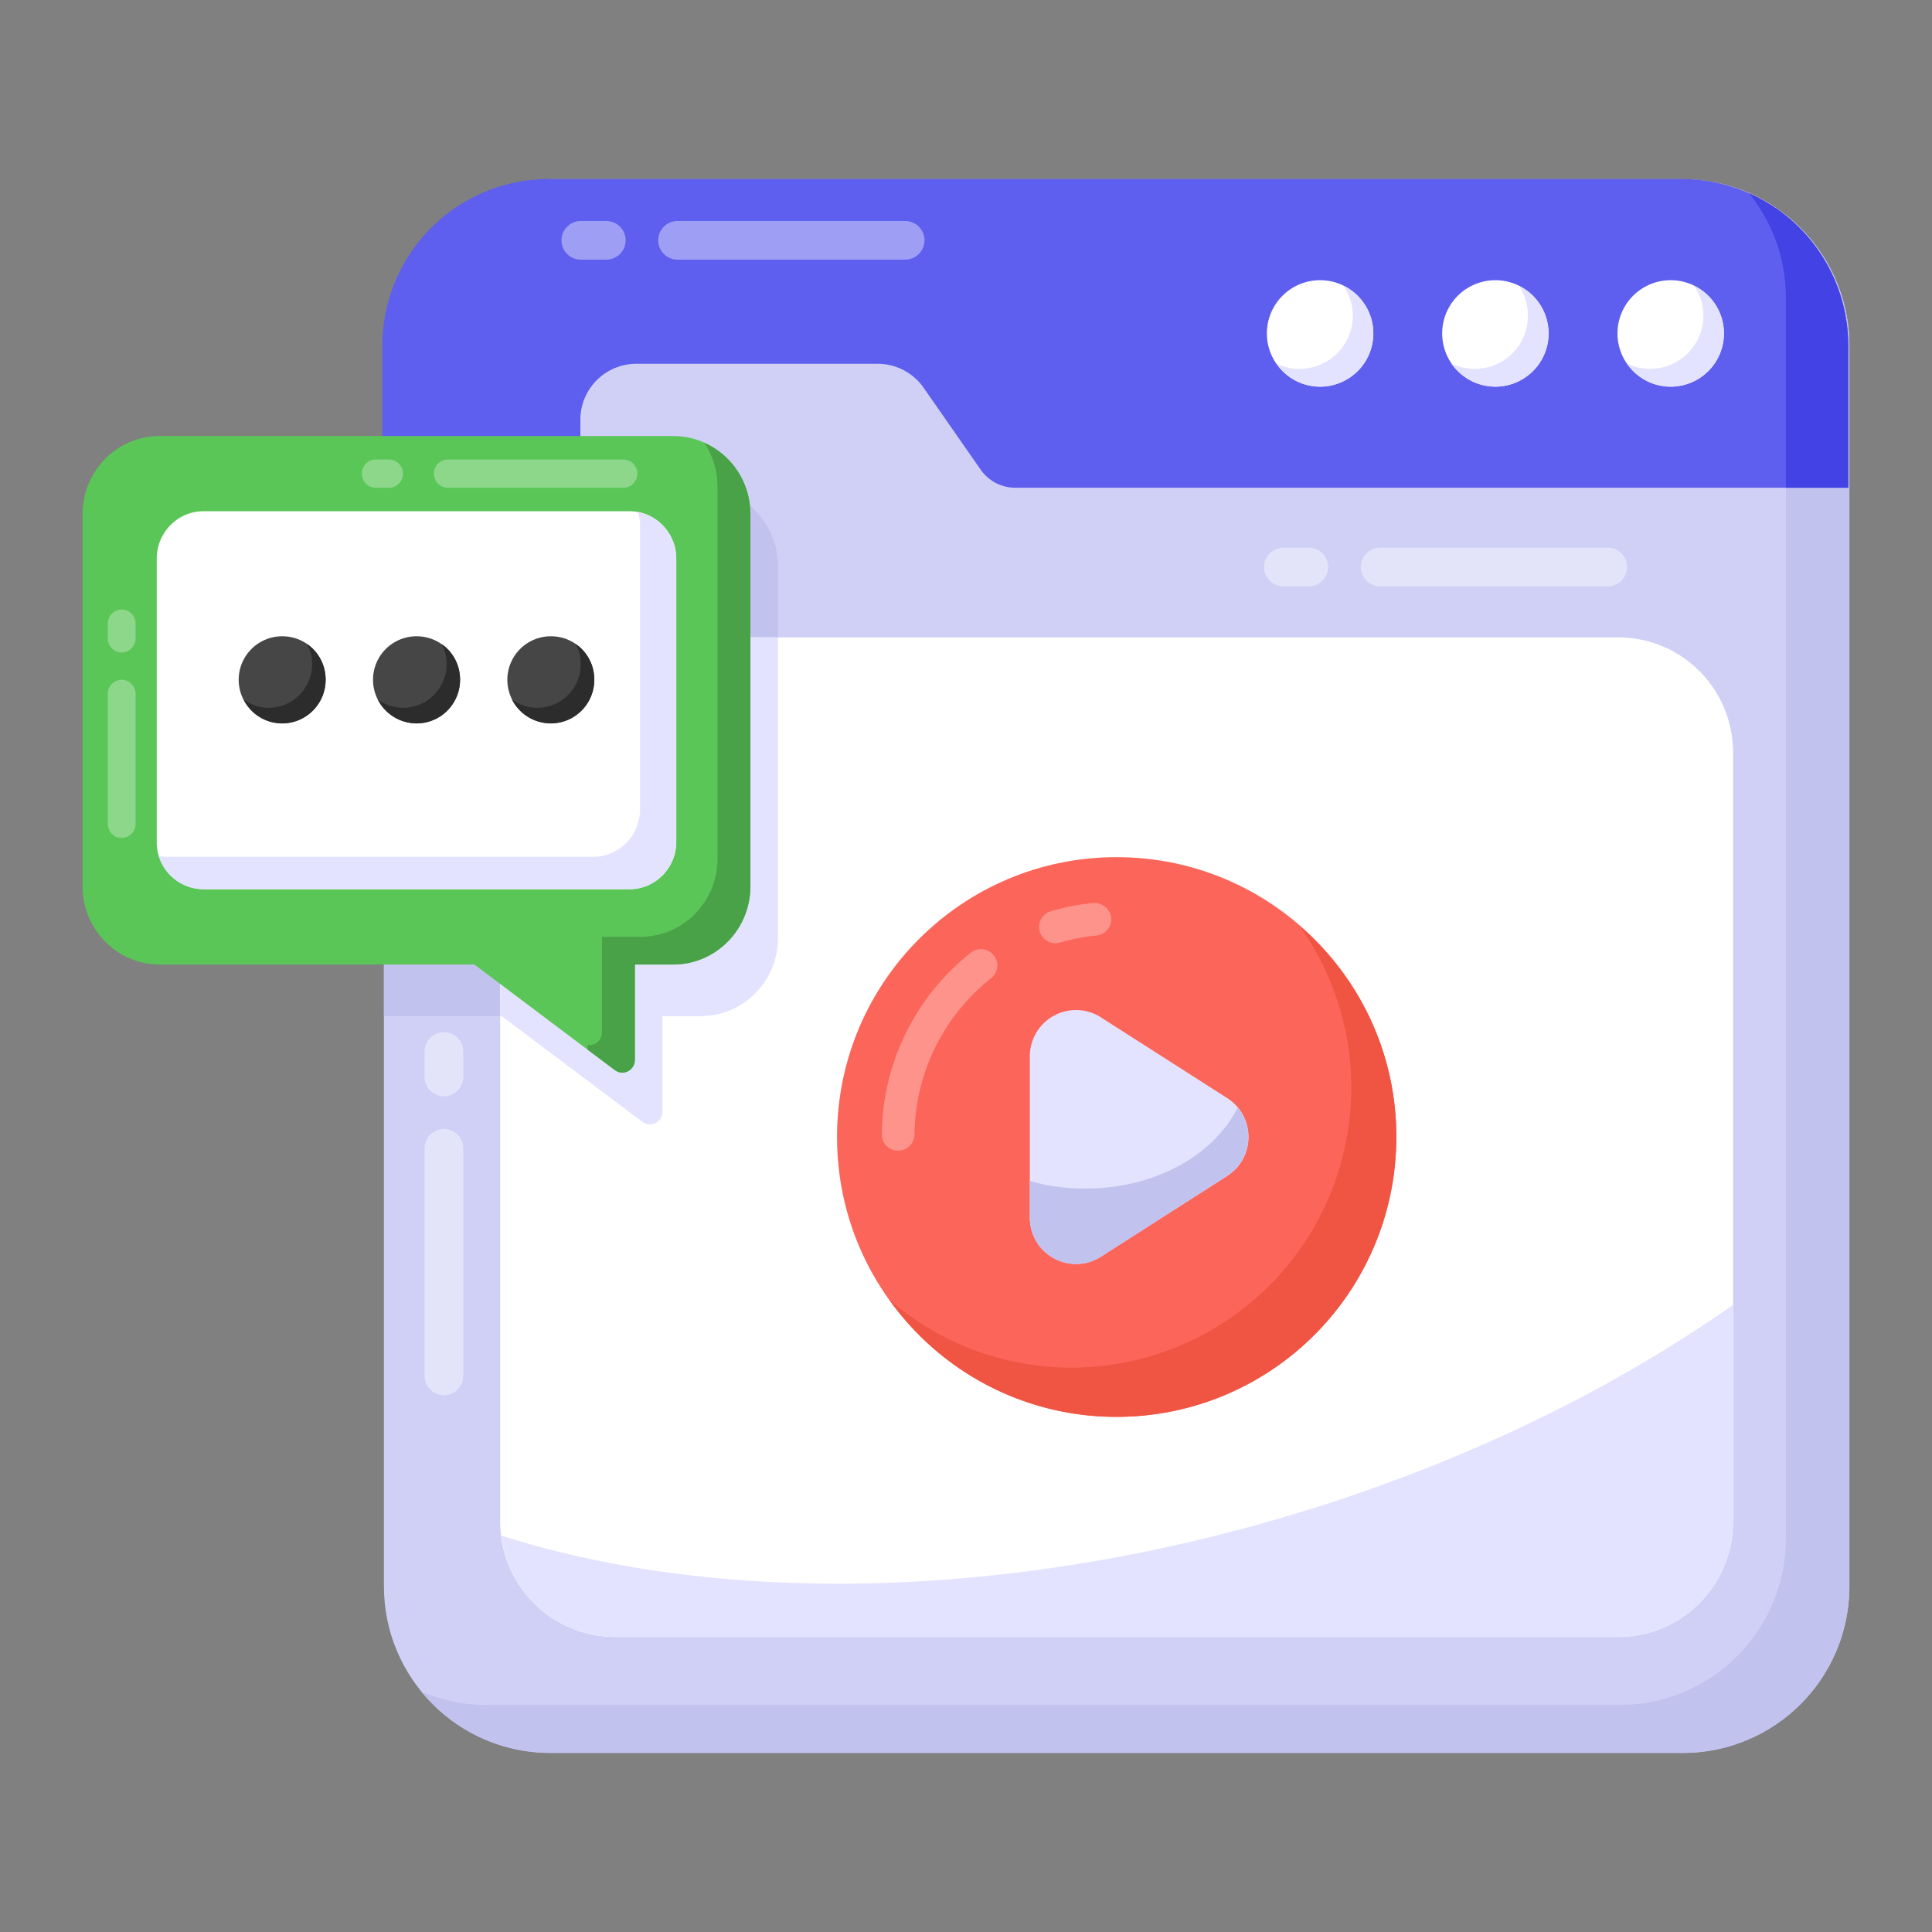 <?xml version="1.0" standalone="no"?><!DOCTYPE svg PUBLIC "-//W3C//DTD SVG 1.1//EN" "http://www.w3.org/Graphics/SVG/1.1/DTD/svg11.dtd"><svg class="icon" width="200px" height="200.00px" viewBox="0 0 1024 1024" version="1.1" xmlns="http://www.w3.org/2000/svg"><rect x="0" y="0" width="1024" height="1024" fill="#808080" stroke="none"/><path d="M980.181 183.277v657.485c0 48.688-39.414 88.296-88.296 88.296h-600.103c-48.882 0-88.296-39.608-88.296-88.296V183.277c0-48.688 39.414-88.296 88.296-88.296h600.103c48.882 0 88.296 39.608 88.296 88.296z" fill="#D0D0F7" /><path d="M412.344 299.955v37.869h-86.171c-33.811 0-61.054 27.242-61.054 61.054v139.689h-61.633v-280.151h167.897c22.605 0 40.96 18.741 40.96 41.54zM980.238 183.161v657.678a88.296 88.296 0 0 1-88.296 88.277H291.782a88.161 88.161 0 0 1-68.569-32.652 85.61 85.61 0 0 0 34.913 7.187h600.141a88.296 88.296 0 0 0 88.296-88.296V157.715a87.484 87.484 0 0 0-19.514-55.238l-0.386-0.406c1.835 0.811 3.478 1.642 5.313 2.666 0.831 0.618 1.855 1.024 2.686 1.449 2.048 1.217 3.883 2.454 5.738 3.478 0.193 0.425 0.406 0.425 0.618 0.425a87.716 87.716 0 0 1 39.221 73.09z" fill="#C2C2EF" /><path d="M918.547 398.896v407.668c0 33.618-27.242 61.054-60.86 61.054h-531.514a61.054 61.054 0 0 1-61.054-61.054v-407.668c0-33.811 27.242-61.054 61.054-61.054h531.514c33.618 0 60.86 27.242 60.86 61.054z" fill="#FFFFFF" /><path d="M918.547 691.586v114.958c0 33.618-27.242 61.054-60.86 61.054h-531.514a60.86 60.86 0 0 1-60.474-53.712c109.742 34.971 256.193 35.357 407.088-7.535 94.092-26.856 177.944-67.043 245.76-114.765z" fill="#E4E3FF" /><path d="M979.62 183.161v75.351H538.122c-7.303 0-14.143-3.555-18.316-9.544l-30.256-43.433a29.677 29.677 0 0 0-24.344-12.713h-127.923c-16.403 0-29.677 13.293-29.677 29.677v13.718c0 12.327-9.989 22.315-22.315 22.315H202.675v-75.351a88.296 88.296 0 0 1 88.296-88.296h600.354a88.296 88.296 0 0 1 88.296 88.296z" fill="#5E5EEF" /><path d="M979.62 183.161v75.351h-33.058V157.735a87.484 87.484 0 0 0-19.514-55.238c1.642 0.618 3.285 1.449 4.927 2.261 0.831 0.618 1.855 1.024 2.686 1.449 2.048 1.217 3.883 2.454 5.738 3.478 0.193 0.425 0.406 0.425 0.618 0.425a88.76 88.76 0 0 1 38.603 73.09z" fill="#4242E5" /><path d="M913.717 176.785a28.208 28.208 0 1 1-56.417-0.135 28.208 28.208 0 0 1 56.417 0.135zM820.804 176.785a28.208 28.208 0 1 1-56.417-0.135 28.208 28.208 0 0 1 56.417 0.135zM727.89 176.785a28.208 28.208 0 1 1-56.417-0.135 28.208 28.208 0 0 1 56.417 0.135z" fill="#FFFFFF" /><path d="M913.717 176.804a28.208 28.208 0 0 1-28.344 28.131c-9.448 0-18.065-4.927-22.992-12.307a27.049 27.049 0 0 0 12.114 2.859 28.208 28.208 0 0 0 28.324-28.131c0-5.951-1.835-11.283-4.927-15.804 9.467 4.521 15.824 14.162 15.824 25.252zM820.707 176.804c0 15.399-12.539 28.131-28.131 28.131-9.66 0-18.065-4.927-23.417-12.307 3.71 1.835 8.018 2.859 12.52 2.859 15.611 0 28.131-12.52 28.131-28.131 0-5.951-1.835-11.283-4.714-15.804 9.235 4.521 15.611 14.162 15.611 25.252zM727.89 176.804a28.208 28.208 0 0 1-28.324 28.131c-9.467 0-18.084-4.927-22.992-12.307a27.049 27.049 0 0 0 12.095 2.859 28.208 28.208 0 0 0 28.344-28.131c0-5.951-1.855-11.283-4.927-15.804 9.448 4.521 15.804 14.162 15.804 25.252z" fill="#E4E3FF" /><path d="M235.288 739.483a10.24 10.24 0 0 1-10.24-10.24V608.604a10.24 10.24 0 0 1 20.48 0v120.677a10.24 10.24 0 0 1-10.24 10.24zM235.288 581.091a10.24 10.24 0 0 1-10.24-10.24v-13.525a10.24 10.24 0 0 1 20.48 0v13.525a10.24 10.24 0 0 1-10.24 10.24z" fill="#FFFFFF" opacity=".4" /><path d="M412.344 337.843v159.396c0 22.798-18.355 41.346-40.96 41.346h-20.287v50.62c0 5.603-6.376 8.694-10.626 5.41l-74.578-56.03h-0.773v-139.689c0-33.811 27.242-61.054 61.054-61.054h86.171z" fill="#E4E3FF" /><path d="M862.382 300.534a10.24 10.24 0 0 1-10.24 10.24h-120.677a10.24 10.24 0 0 1 0-20.48h120.677a10.24 10.24 0 0 1 10.24 10.24zM703.971 300.534a10.24 10.24 0 0 1-10.24 10.24h-13.525a10.24 10.24 0 0 1 0-20.48h13.525a10.24 10.24 0 0 1 10.24 10.24zM489.994 127.382a10.24 10.24 0 0 1-10.24 10.24h-120.658a10.24 10.24 0 0 1 0-20.48h120.677a10.24 10.24 0 0 1 10.24 10.24zM331.602 127.382a10.24 10.24 0 0 1-10.24 10.24h-13.525a10.24 10.24 0 0 1 0-20.48h13.525a10.24 10.24 0 0 1 10.24 10.24z" fill="#FFFFFF" opacity=".4" /><path d="M443.643 602.653c0 81.959 66.367 148.325 148.132 148.325 81.959 0 148.325-66.367 148.325-148.325s-66.367-148.345-148.325-148.345c-81.765 0-148.132 66.386-148.132 148.345z" fill="#FC6559" /><path d="M476.025 609.879h-0.097a8.656 8.656 0 0 1-8.578-8.772 124.29 124.29 0 0 1 47.046-96.063 8.656 8.656 0 1 1 10.8 13.525 107.037 107.037 0 0 0-40.496 82.731 8.656 8.656 0 0 1-8.675 8.578zM551.067 493.684a8.694 8.694 0 0 1 5.912-10.742c7.361-2.125 14.916-3.594 22.489-4.347 4.444-0.27 9.003 3.033 9.467 7.806a8.694 8.694 0 0 1-7.806 9.467 105.569 105.569 0 0 0-19.321 3.729 8.694 8.694 0 0 1-10.742-5.912z" fill="#FFFFFF" opacity=".3" /><path d="M740.062 602.614a148.287 148.287 0 0 1-148.325 148.345 147.475 147.475 0 0 1-120.407-62.136 146.915 146.915 0 0 0 96.526 36.033 148.287 148.287 0 0 0 148.325-148.325 146.123 146.123 0 0 0-27.513-85.823 146.374 146.374 0 0 1 51.393 111.925z" fill="#F05543" /><path d="M650.433 623.288l-66.927 42.795a24.479 24.479 0 0 1-37.675-20.635v-85.591a24.479 24.479 0 0 1 37.675-20.635l66.927 42.795c15.07 9.622 15.07 31.628 0 41.25z" fill="#E4E3FF" /><path d="M650.375 623.21l-66.85 42.892c-16.229 10.433-37.675-1.352-37.675-20.673v-19.514c9.081 2.705 19.128 4.057 29.561 4.057 36.709 0 68.009-17.775 80.568-42.892 9.081 10.82 7.149 28.015-5.603 36.13z" fill="#C2C2EF" /><path d="M43.762 272.577v197.13c0 22.914 18.316 41.501 40.883 41.501h166.777l74.424 55.992a6.685 6.685 0 0 0 10.665-5.448V511.227h20.325c22.605 0 40.902-18.587 40.902-41.501V272.577c0-22.914-18.316-41.482-40.902-41.482H84.644c-22.567 0-40.883 18.567-40.883 41.482z" fill="#5BC658" /><path d="M373.277 234.709c4.482 6.666 7.013 14.684 7.013 23.301v197.072c0 22.992-18.335 41.443-40.825 41.443h-20.422v50.678c0 4.386-3.826 7.149-7.574 6.608v2.531l14.433 10.82c4.309 3.342 10.568 0.155 10.568-5.429v-50.524h20.422c22.509 0 40.844-18.606 40.844-41.443V272.519c0-16.925-9.989-31.454-24.441-37.811z" fill="#49A247" /><path d="M206.21 258.512h-7.071a7.419 7.419 0 0 1-7.361-7.477c0-4.135 3.285-7.477 7.361-7.477h7.071c4.077 0 7.381 3.342 7.381 7.477 0 4.135-3.304 7.477-7.381 7.477z" fill="#FFFFFF" opacity=".3" /><path d="M330.424 258.512h-93.049a7.419 7.419 0 0 1-7.381-7.477c0-4.135 3.304-7.477 7.381-7.477h93.049c4.077 0 7.381 3.342 7.381 7.477 0 4.135-3.304 7.477-7.381 7.477z" fill="#FFFFFF" opacity=".3" /><path d="M64.493 444.107c4.077 0 7.381-3.342 7.381-7.477v-68.859a7.419 7.419 0 0 0-7.381-7.477 7.419 7.419 0 0 0-7.361 7.477V436.649c0 4.135 3.285 7.477 7.361 7.477z" fill="#FFFFFF" opacity=".3" /><path d="M64.493 345.803c4.077 0 7.381-3.342 7.381-7.477v-7.786a7.419 7.419 0 0 0-7.381-7.477 7.419 7.419 0 0 0-7.361 7.477v7.786c0 4.135 3.285 7.477 7.361 7.477z" fill="#FFFFFF" opacity=".3" /><path d="M83.079 446.155v-150.026c0-13.892 11.09-25.156 24.789-25.156h225.763c13.698 0 24.808 11.264 24.808 25.156v150.026c0 13.911-11.109 25.156-24.808 25.156H107.868a24.982 24.982 0 0 1-24.808-25.156z" fill="#FFFFFF" /><path d="M358.419 296.168v149.968c0 13.969-11.109 25.117-24.75 25.117H107.81a24.827 24.827 0 0 1-23.687-17.543c1.488 0.309 3.053 0.406 4.637 0.406h225.724c13.66 0 24.75-11.264 24.75-25.233v-149.968c0-2.608-0.386-5.197-1.082-7.593a25.175 25.175 0 0 1 20.248 24.846z" fill="#E4E3FF" /><path d="M172.612 360.235a23.05 23.05 0 1 1-22.992-22.992c12.752 0 22.992 10.24 22.992 22.992zM243.809 360.235a23.05 23.05 0 1 1-22.992-22.992c12.752 0 22.992 10.24 22.992 22.992zM315.006 360.235a23.05 23.05 0 1 1-22.992-22.992c12.752 0 22.992 10.24 22.992 22.992z" fill="#474646" /><path d="M172.573 360.255c0 12.752-10.24 23.185-22.992 23.185-9.081 0-16.809-5.217-20.48-12.752 3.864 2.898 8.308 4.444 13.331 4.444 12.752 0 22.992-10.433 22.992-23.185 0-3.864-0.966-7.535-2.705-10.626 5.989 4.057 9.854 11.013 9.854 18.934zM243.867 360.255c0 12.752-10.24 23.185-22.992 23.185a23.185 23.185 0 0 1-20.673-12.752c3.864 2.898 8.501 4.444 13.525 4.444 12.752 0 22.992-10.433 22.992-23.185 0-3.864-0.966-7.535-2.705-10.626 5.989 4.057 9.854 11.013 9.854 18.934zM314.967 360.255c0 12.752-10.24 23.185-22.992 23.185a23.185 23.185 0 0 1-20.673-12.752c3.864 2.898 8.501 4.444 13.525 4.444 12.752 0 22.992-10.433 22.992-23.185 0-3.864-0.966-7.535-2.705-10.626 5.989 4.057 9.854 11.013 9.854 18.934z" fill="#2D2C2C" /></svg>